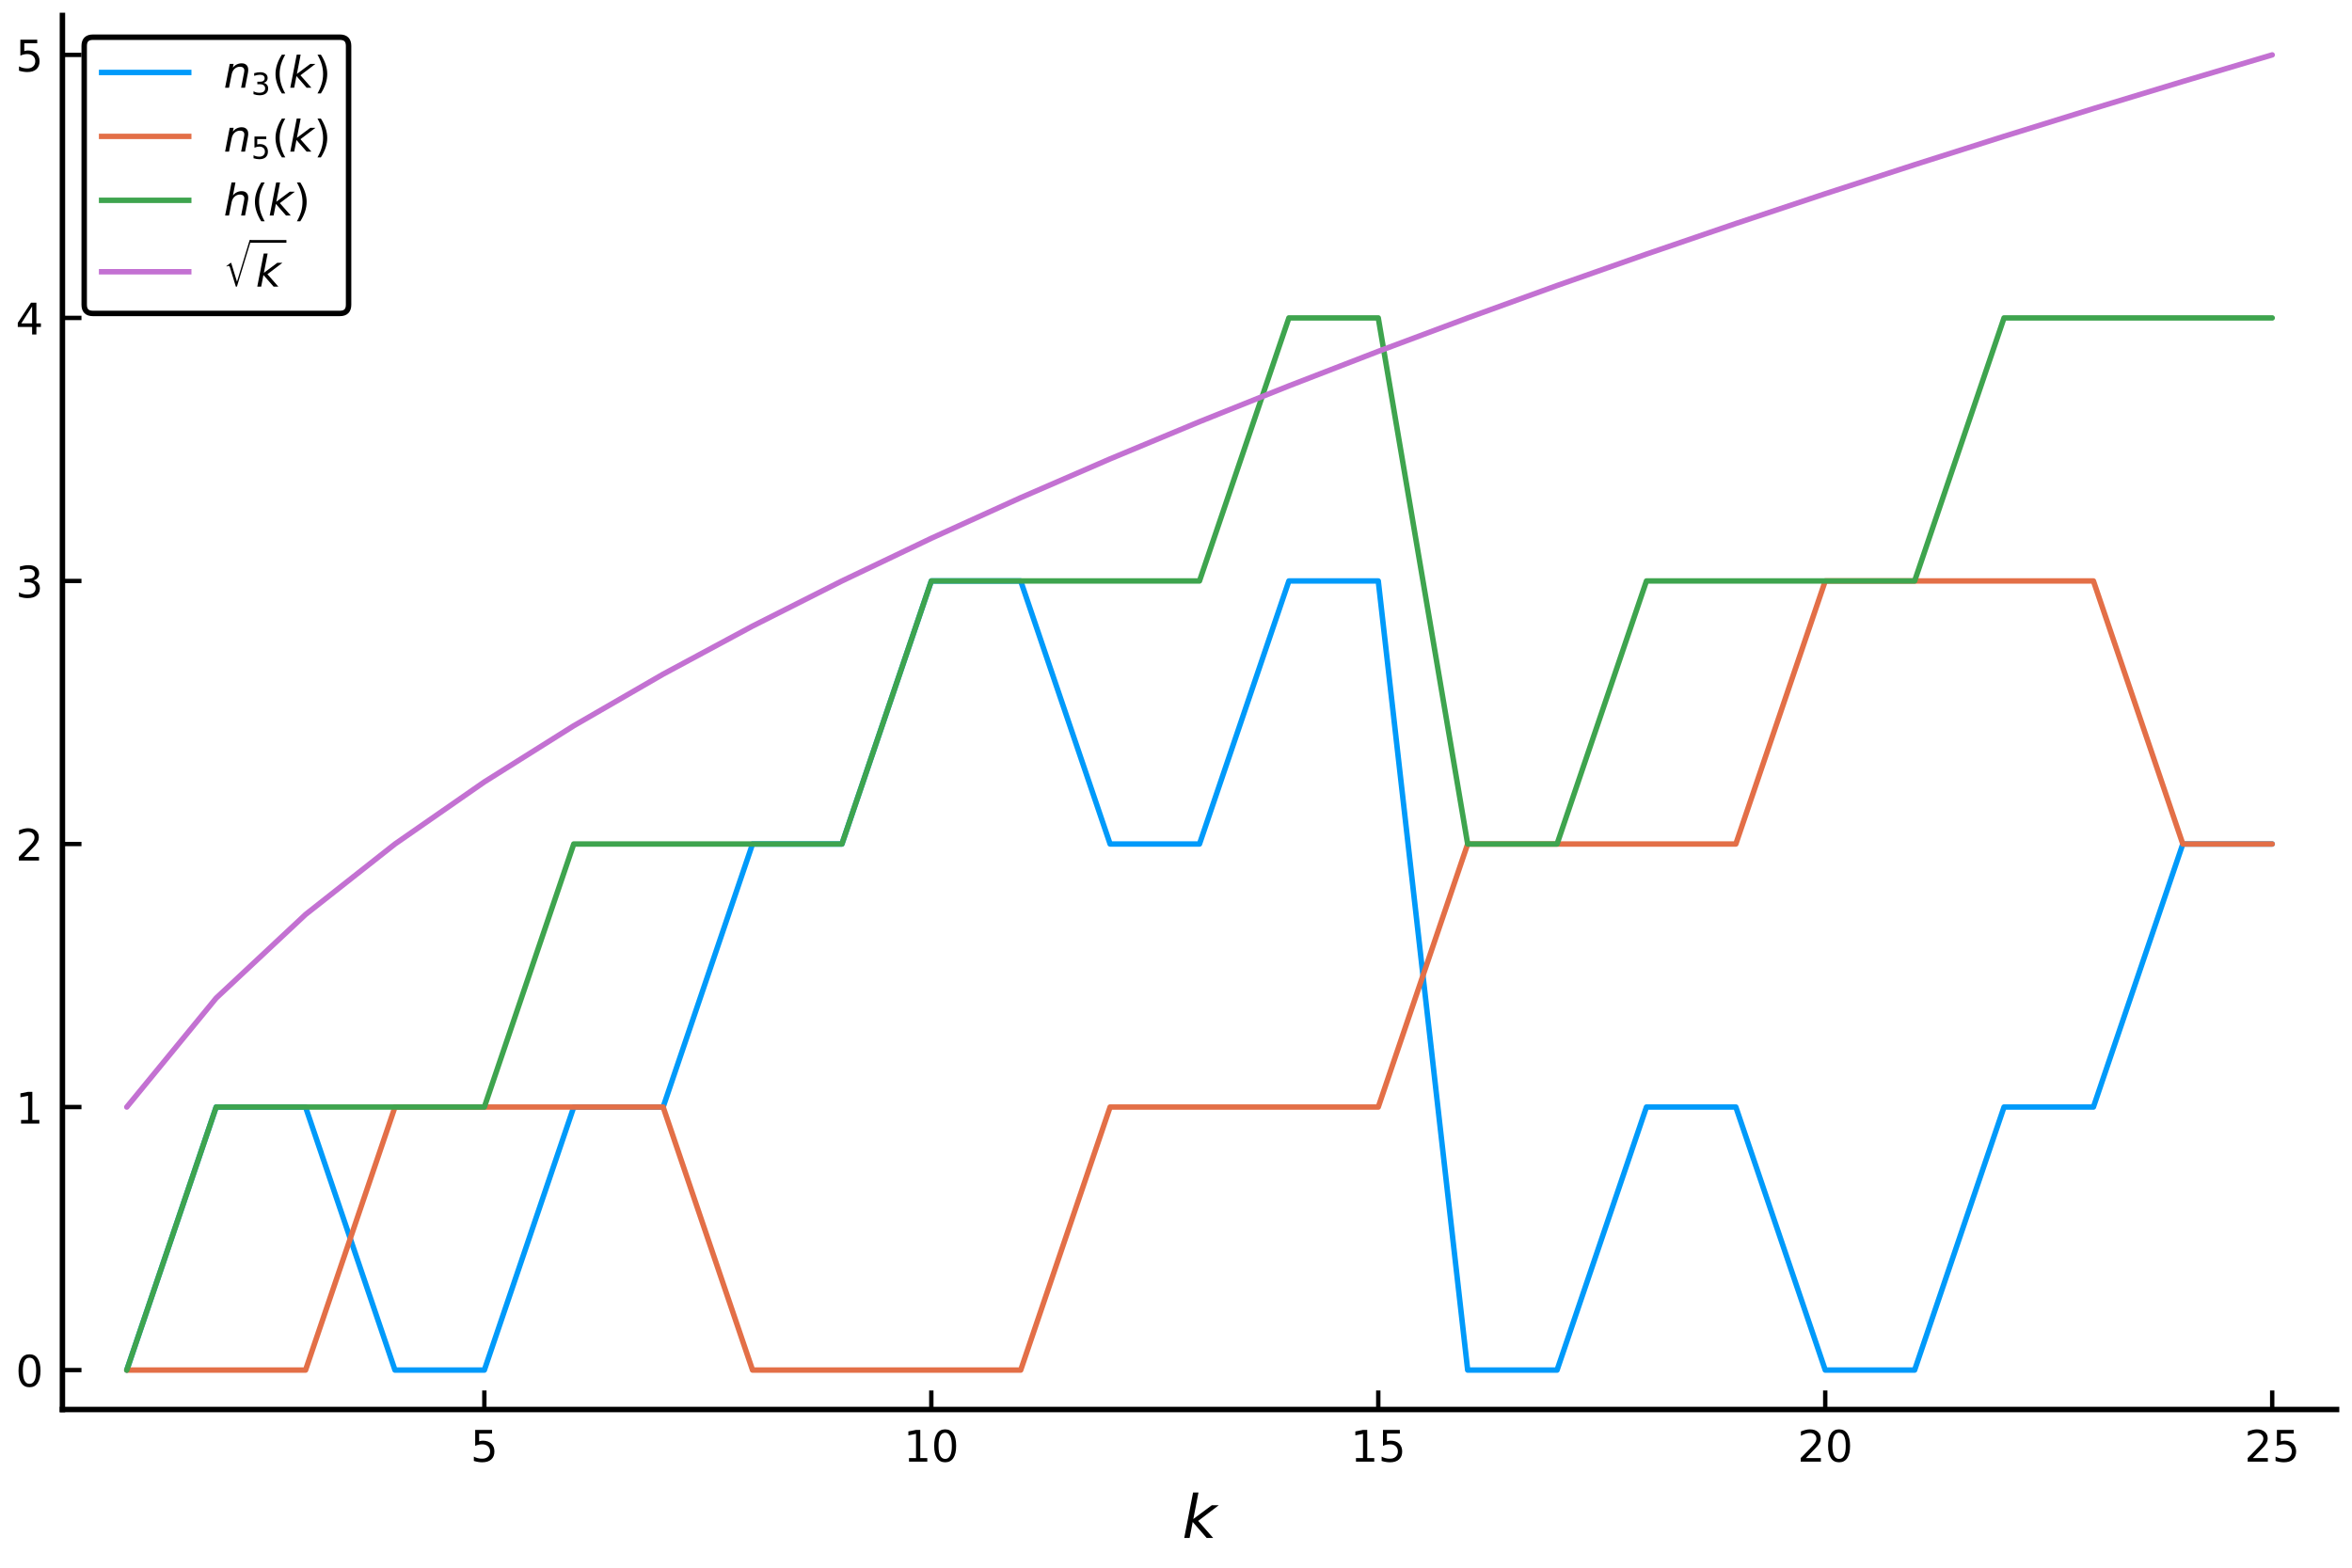 <?xml version="1.0" encoding="utf-8" standalone="no"?>
<!DOCTYPE svg PUBLIC "-//W3C//DTD SVG 1.1//EN"
  "http://www.w3.org/Graphics/SVG/1.1/DTD/svg11.dtd">
<!-- Created with matplotlib (https://matplotlib.org/) -->
<svg height="288pt" version="1.1" viewBox="0 0 432 288" width="432pt" xmlns="http://www.w3.org/2000/svg" xmlns:xlink="http://www.w3.org/1999/xlink">
 <defs>
  <style type="text/css">
*{stroke-linecap:butt;stroke-linejoin:round;}
  </style>
 </defs>
 <g id="figure_1">
  <g id="patch_1">
   <path d="M 0 288 
L 432 288 
L 432 0 
L 0 0 
z
" style="fill:#ffffff;"/>
  </g>
  <g id="axes_1">
   <g id="patch_2">
    <path d="M 11.465 258.945 
L 429.165 258.945 
L 429.165 2.835 
L 11.465 2.835 
z
" style="fill:#ffffff;"/>
   </g>
   <g id="line2d_1">
    <path clip-path="url(#p596efd8353)" d="M 23.286 251.697 
L 39.705 203.374 
L 56.124 203.374 
L 72.544 251.697 
L 88.963 251.697 
L 105.382 203.374 
L 121.801 203.374 
L 138.22 155.051 
L 154.639 155.051 
L 171.058 106.729 
L 187.477 106.729 
L 203.896 155.051 
L 220.315 155.051 
L 236.734 106.729 
L 253.153 106.729 
L 269.572 251.697 
L 285.991 251.697 
L 302.41 203.374 
L 318.829 203.374 
L 335.248 251.697 
L 351.667 251.697 
L 368.086 203.374 
L 384.506 203.374 
L 400.925 155.051 
L 417.344 155.051 
" style="fill:none;stroke:#009afa;stroke-linecap:round;"/>
   </g>
   <g id="matplotlib.axis_1">
    <g id="xtick_1">
     <g id="line2d_2">
      <defs>
       <path d="M 0 0 
L 0 -3.5 
" id="m9304264782" style="stroke:#000000;stroke-width:0.8;"/>
      </defs>
      <g>
       <use style="stroke:#000000;stroke-width:0.8;" x="88.963" xlink:href="#m9304264782" y="258.945"/>
      </g>
     </g>
     <g id="text_1">
      <!-- 5 -->
      <defs>
       <path d="M 10.797 72.906 
L 49.516 72.906 
L 49.516 64.594 
L 19.828 64.594 
L 19.828 46.734 
Q 21.969 47.469 24.109 47.828 
Q 26.266 48.188 28.422 48.188 
Q 40.625 48.188 47.75 41.5 
Q 54.891 34.812 54.891 23.391 
Q 54.891 11.625 47.562 5.094 
Q 40.234 -1.422 26.906 -1.422 
Q 22.312 -1.422 17.547 -0.641 
Q 12.797 0.141 7.719 1.703 
L 7.719 11.625 
Q 12.109 9.234 16.797 8.062 
Q 21.484 6.891 26.703 6.891 
Q 35.156 6.891 40.078 11.328 
Q 45.016 15.766 45.016 23.391 
Q 45.016 31 40.078 35.438 
Q 35.156 39.891 26.703 39.891 
Q 22.75 39.891 18.812 39.016 
Q 14.891 38.141 10.797 36.281 
z
" id="DejaVuSans-53"/>
      </defs>
      <g transform="translate(86.418 268.524)scale(0.08 -0.08)">
       <use xlink:href="#DejaVuSans-53"/>
      </g>
     </g>
    </g>
    <g id="xtick_2">
     <g id="line2d_3">
      <g>
       <use style="stroke:#000000;stroke-width:0.8;" x="171.058" xlink:href="#m9304264782" y="258.945"/>
      </g>
     </g>
     <g id="text_2">
      <!-- 10 -->
      <defs>
       <path d="M 12.406 8.297 
L 28.516 8.297 
L 28.516 63.922 
L 10.984 60.406 
L 10.984 69.391 
L 28.422 72.906 
L 38.281 72.906 
L 38.281 8.297 
L 54.391 8.297 
L 54.391 0 
L 12.406 0 
z
" id="DejaVuSans-49"/>
       <path d="M 31.781 66.406 
Q 24.172 66.406 20.328 58.906 
Q 16.5 51.422 16.5 36.375 
Q 16.5 21.391 20.328 13.891 
Q 24.172 6.391 31.781 6.391 
Q 39.453 6.391 43.281 13.891 
Q 47.125 21.391 47.125 36.375 
Q 47.125 51.422 43.281 58.906 
Q 39.453 66.406 31.781 66.406 
z
M 31.781 74.219 
Q 44.047 74.219 50.516 64.516 
Q 56.984 54.828 56.984 36.375 
Q 56.984 17.969 50.516 8.266 
Q 44.047 -1.422 31.781 -1.422 
Q 19.531 -1.422 13.062 8.266 
Q 6.594 17.969 6.594 36.375 
Q 6.594 54.828 13.062 64.516 
Q 19.531 74.219 31.781 74.219 
z
" id="DejaVuSans-48"/>
      </defs>
      <g transform="translate(165.968 268.524)scale(0.08 -0.08)">
       <use xlink:href="#DejaVuSans-49"/>
       <use x="63.623" xlink:href="#DejaVuSans-48"/>
      </g>
     </g>
    </g>
    <g id="xtick_3">
     <g id="line2d_4">
      <g>
       <use style="stroke:#000000;stroke-width:0.8;" x="253.153" xlink:href="#m9304264782" y="258.945"/>
      </g>
     </g>
     <g id="text_3">
      <!-- 15 -->
      <g transform="translate(248.063 268.524)scale(0.08 -0.08)">
       <use xlink:href="#DejaVuSans-49"/>
       <use x="63.623" xlink:href="#DejaVuSans-53"/>
      </g>
     </g>
    </g>
    <g id="xtick_4">
     <g id="line2d_5">
      <g>
       <use style="stroke:#000000;stroke-width:0.8;" x="335.248" xlink:href="#m9304264782" y="258.945"/>
      </g>
     </g>
     <g id="text_4">
      <!-- 20 -->
      <defs>
       <path d="M 19.188 8.297 
L 53.609 8.297 
L 53.609 0 
L 7.328 0 
L 7.328 8.297 
Q 12.938 14.109 22.625 23.891 
Q 32.328 33.688 34.812 36.531 
Q 39.547 41.844 41.422 45.531 
Q 43.312 49.219 43.312 52.781 
Q 43.312 58.594 39.234 62.25 
Q 35.156 65.922 28.609 65.922 
Q 23.969 65.922 18.812 64.312 
Q 13.672 62.703 7.812 59.422 
L 7.812 69.391 
Q 13.766 71.781 18.938 73 
Q 24.125 74.219 28.422 74.219 
Q 39.75 74.219 46.484 68.547 
Q 53.219 62.891 53.219 53.422 
Q 53.219 48.922 51.531 44.891 
Q 49.859 40.875 45.406 35.406 
Q 44.188 33.984 37.641 27.219 
Q 31.109 20.453 19.188 8.297 
z
" id="DejaVuSans-50"/>
      </defs>
      <g transform="translate(330.158 268.524)scale(0.08 -0.08)">
       <use xlink:href="#DejaVuSans-50"/>
       <use x="63.623" xlink:href="#DejaVuSans-48"/>
      </g>
     </g>
    </g>
    <g id="xtick_5">
     <g id="line2d_6">
      <g>
       <use style="stroke:#000000;stroke-width:0.8;" x="417.344" xlink:href="#m9304264782" y="258.945"/>
      </g>
     </g>
     <g id="text_5">
      <!-- 25 -->
      <g transform="translate(412.254 268.524)scale(0.08 -0.08)">
       <use xlink:href="#DejaVuSans-50"/>
       <use x="63.623" xlink:href="#DejaVuSans-53"/>
      </g>
     </g>
    </g>
    <g id="text_6">
     <!-- $k$ -->
     <defs>
      <path d="M 18.312 75.984 
L 27.297 75.984 
L 18.703 31.688 
L 49.516 54.688 
L 61.188 54.688 
L 26.812 28.516 
L 51.906 0 
L 41.016 0 
L 17.672 26.703 
L 12.5 0 
L 3.516 0 
z
" id="DejaVuSans-Oblique-107"/>
     </defs>
     <g transform="translate(217.125 282.546)scale(0.11 -0.11)">
      <use transform="translate(0 0.016)" xlink:href="#DejaVuSans-Oblique-107"/>
     </g>
    </g>
   </g>
   <g id="matplotlib.axis_2">
    <g id="ytick_1">
     <g id="line2d_7">
      <defs>
       <path d="M 0 0 
L 3.5 0 
" id="m6647ad9c2b" style="stroke:#000000;stroke-width:0.8;"/>
      </defs>
      <g>
       <use style="stroke:#000000;stroke-width:0.8;" x="11.465" xlink:href="#m6647ad9c2b" y="251.697"/>
      </g>
     </g>
     <g id="text_7">
      <!-- 0 -->
      <g transform="translate(2.875 254.736)scale(0.08 -0.08)">
       <use xlink:href="#DejaVuSans-48"/>
      </g>
     </g>
    </g>
    <g id="ytick_2">
     <g id="line2d_8">
      <g>
       <use style="stroke:#000000;stroke-width:0.8;" x="11.465" xlink:href="#m6647ad9c2b" y="203.374"/>
      </g>
     </g>
     <g id="text_8">
      <!-- 1 -->
      <g transform="translate(2.875 206.414)scale(0.08 -0.08)">
       <use xlink:href="#DejaVuSans-49"/>
      </g>
     </g>
    </g>
    <g id="ytick_3">
     <g id="line2d_9">
      <g>
       <use style="stroke:#000000;stroke-width:0.8;" x="11.465" xlink:href="#m6647ad9c2b" y="155.051"/>
      </g>
     </g>
     <g id="text_9">
      <!-- 2 -->
      <g transform="translate(2.875 158.091)scale(0.08 -0.08)">
       <use xlink:href="#DejaVuSans-50"/>
      </g>
     </g>
    </g>
    <g id="ytick_4">
     <g id="line2d_10">
      <g>
       <use style="stroke:#000000;stroke-width:0.8;" x="11.465" xlink:href="#m6647ad9c2b" y="106.729"/>
      </g>
     </g>
     <g id="text_10">
      <!-- 3 -->
      <defs>
       <path d="M 40.578 39.312 
Q 47.656 37.797 51.625 33 
Q 55.609 28.219 55.609 21.188 
Q 55.609 10.406 48.188 4.484 
Q 40.766 -1.422 27.094 -1.422 
Q 22.516 -1.422 17.656 -0.516 
Q 12.797 0.391 7.625 2.203 
L 7.625 11.719 
Q 11.719 9.328 16.594 8.109 
Q 21.484 6.891 26.812 6.891 
Q 36.078 6.891 40.938 10.547 
Q 45.797 14.203 45.797 21.188 
Q 45.797 27.641 41.281 31.266 
Q 36.766 34.906 28.719 34.906 
L 20.219 34.906 
L 20.219 43.016 
L 29.109 43.016 
Q 36.375 43.016 40.234 45.922 
Q 44.094 48.828 44.094 54.297 
Q 44.094 59.906 40.109 62.906 
Q 36.141 65.922 28.719 65.922 
Q 24.656 65.922 20.016 65.031 
Q 15.375 64.156 9.812 62.312 
L 9.812 71.094 
Q 15.438 72.656 20.344 73.438 
Q 25.25 74.219 29.594 74.219 
Q 40.828 74.219 47.359 69.109 
Q 53.906 64.016 53.906 55.328 
Q 53.906 49.266 50.438 45.094 
Q 46.969 40.922 40.578 39.312 
z
" id="DejaVuSans-51"/>
      </defs>
      <g transform="translate(2.875 109.768)scale(0.08 -0.08)">
       <use xlink:href="#DejaVuSans-51"/>
      </g>
     </g>
    </g>
    <g id="ytick_5">
     <g id="line2d_11">
      <g>
       <use style="stroke:#000000;stroke-width:0.8;" x="11.465" xlink:href="#m6647ad9c2b" y="58.406"/>
      </g>
     </g>
     <g id="text_11">
      <!-- 4 -->
      <defs>
       <path d="M 37.797 64.312 
L 12.891 25.391 
L 37.797 25.391 
z
M 35.203 72.906 
L 47.609 72.906 
L 47.609 25.391 
L 58.016 25.391 
L 58.016 17.188 
L 47.609 17.188 
L 47.609 0 
L 37.797 0 
L 37.797 17.188 
L 4.891 17.188 
L 4.891 26.703 
z
" id="DejaVuSans-52"/>
      </defs>
      <g transform="translate(2.875 61.445)scale(0.08 -0.08)">
       <use xlink:href="#DejaVuSans-52"/>
      </g>
     </g>
    </g>
    <g id="ytick_6">
     <g id="line2d_12">
      <g>
       <use style="stroke:#000000;stroke-width:0.8;" x="11.465" xlink:href="#m6647ad9c2b" y="10.083"/>
      </g>
     </g>
     <g id="text_12">
      <!-- 5 -->
      <g transform="translate(2.875 13.122)scale(0.08 -0.08)">
       <use xlink:href="#DejaVuSans-53"/>
      </g>
     </g>
    </g>
   </g>
   <g id="line2d_13">
    <path clip-path="url(#p596efd8353)" d="M 23.286 251.697 
L 39.705 251.697 
L 56.124 251.697 
L 72.544 203.374 
L 88.963 203.374 
L 105.382 203.374 
L 121.801 203.374 
L 138.22 251.697 
L 154.639 251.697 
L 171.058 251.697 
L 187.477 251.697 
L 203.896 203.374 
L 220.315 203.374 
L 236.734 203.374 
L 253.153 203.374 
L 269.572 155.051 
L 285.991 155.051 
L 302.41 155.051 
L 318.829 155.051 
L 335.248 106.729 
L 351.667 106.729 
L 368.086 106.729 
L 384.506 106.729 
L 400.925 155.051 
L 417.344 155.051 
" style="fill:none;stroke:#e36f47;stroke-linecap:round;"/>
   </g>
   <g id="patch_3">
    <path d="M 11.465 258.945 
L 11.465 2.835 
" style="fill:none;stroke:#000000;stroke-linecap:square;stroke-linejoin:miter;"/>
   </g>
   <g id="patch_4">
    <path d="M 11.465 258.945 
L 429.165 258.945 
" style="fill:none;stroke:#000000;stroke-linecap:square;stroke-linejoin:miter;"/>
   </g>
   <g id="line2d_14">
    <path clip-path="url(#p596efd8353)" d="M 23.286 251.697 
L 39.705 203.374 
L 56.124 203.374 
L 72.544 203.374 
L 88.963 203.374 
L 105.382 155.051 
L 121.801 155.051 
L 138.22 155.051 
L 154.639 155.051 
L 171.058 106.729 
L 187.477 106.729 
L 203.896 106.729 
L 220.315 106.729 
L 236.734 58.406 
L 253.153 58.406 
L 269.572 155.051 
L 285.991 155.051 
L 302.41 106.729 
L 318.829 106.729 
L 335.248 106.729 
L 351.667 106.729 
L 368.086 58.406 
L 384.506 58.406 
L 400.925 58.406 
L 417.344 58.406 
" style="fill:none;stroke:#3ea44e;stroke-linecap:round;"/>
   </g>
   <g id="line2d_15">
    <path clip-path="url(#p596efd8353)" d="M 23.286 203.374 
L 39.705 183.358 
L 56.124 167.999 
L 72.544 155.051 
L 88.963 143.644 
L 105.382 133.331 
L 121.801 123.847 
L 138.22 115.019 
L 154.639 106.729 
L 171.058 98.887 
L 187.477 91.428 
L 203.896 84.302 
L 220.315 77.467 
L 236.734 70.89 
L 253.153 64.544 
L 269.572 58.406 
L 285.991 52.457 
L 302.41 46.681 
L 318.829 41.063 
L 335.248 35.591 
L 351.667 30.254 
L 368.086 25.043 
L 384.506 19.949 
L 400.925 14.965 
L 417.344 10.083 
" style="fill:none;stroke:#c371d2;stroke-linecap:round;"/>
   </g>
   <g id="legend_1">
    <g id="patch_5">
     <path d="M 17.065 57.582 
L 62.425 57.582 
Q 64.025 57.582 64.025 55.982 
L 64.025 8.435 
Q 64.025 6.835 62.425 6.835 
L 17.065 6.835 
Q 15.465 6.835 15.465 8.435 
L 15.465 55.982 
Q 15.465 57.582 17.065 57.582 
z
" style="fill:#ffffff;stroke:#000000;stroke-linejoin:miter;"/>
    </g>
    <g id="line2d_16">
     <path d="M 18.665 13.313 
L 34.665 13.313 
" style="fill:none;stroke:#009afa;stroke-linecap:square;"/>
    </g>
    <g id="line2d_17"/>
    <g id="text_13">
     <!-- $n_3(k)$ -->
     <defs>
      <path d="M 55.719 33.016 
L 49.312 0 
L 40.281 0 
L 46.688 32.672 
Q 47.125 34.969 47.359 36.719 
Q 47.609 38.484 47.609 39.5 
Q 47.609 43.609 45.016 45.891 
Q 42.438 48.188 37.797 48.188 
Q 30.562 48.188 25.344 43.375 
Q 20.125 38.578 18.5 30.328 
L 12.5 0 
L 3.516 0 
L 14.109 54.688 
L 23.094 54.688 
L 21.297 46.094 
Q 25.047 50.828 30.312 53.406 
Q 35.594 56 41.406 56 
Q 48.641 56 52.609 52.094 
Q 56.594 48.188 56.594 41.109 
Q 56.594 39.359 56.375 37.359 
Q 56.156 35.359 55.719 33.016 
z
" id="DejaVuSans-Oblique-110"/>
      <path d="M 31 75.875 
Q 24.469 64.656 21.281 53.656 
Q 18.109 42.672 18.109 31.391 
Q 18.109 20.125 21.312 9.062 
Q 24.516 -2 31 -13.188 
L 23.188 -13.188 
Q 15.875 -1.703 12.234 9.375 
Q 8.594 20.453 8.594 31.391 
Q 8.594 42.281 12.203 53.312 
Q 15.828 64.359 23.188 75.875 
z
" id="DejaVuSans-40"/>
      <path d="M 8.016 75.875 
L 15.828 75.875 
Q 23.141 64.359 26.781 53.312 
Q 30.422 42.281 30.422 31.391 
Q 30.422 20.453 26.781 9.375 
Q 23.141 -1.703 15.828 -13.188 
L 8.016 -13.188 
Q 14.5 -2 17.703 9.062 
Q 20.906 20.125 20.906 31.391 
Q 20.906 42.672 17.703 53.656 
Q 14.5 64.656 8.016 75.875 
z
" id="DejaVuSans-41"/>
     </defs>
     <g transform="translate(41.065 16.113)scale(0.08 -0.08)">
      <use transform="translate(0 0.016)" xlink:href="#DejaVuSans-Oblique-110"/>
      <use transform="translate(63.379 -16.391)scale(0.7)" xlink:href="#DejaVuSans-51"/>
      <use transform="translate(110.649 0.016)" xlink:href="#DejaVuSans-40"/>
      <use transform="translate(149.663 0.016)" xlink:href="#DejaVuSans-Oblique-107"/>
      <use transform="translate(207.573 0.016)" xlink:href="#DejaVuSans-41"/>
     </g>
    </g>
    <g id="line2d_18">
     <path d="M 18.665 25.056 
L 34.665 25.056 
" style="fill:none;stroke:#e36f47;stroke-linecap:square;"/>
    </g>
    <g id="line2d_19"/>
    <g id="text_14">
     <!-- $n_5(k)$ -->
     <g transform="translate(41.065 27.856)scale(0.08 -0.08)">
      <use transform="translate(0 0.016)" xlink:href="#DejaVuSans-Oblique-110"/>
      <use transform="translate(63.379 -16.391)scale(0.7)" xlink:href="#DejaVuSans-53"/>
      <use transform="translate(110.649 0.016)" xlink:href="#DejaVuSans-40"/>
      <use transform="translate(149.663 0.016)" xlink:href="#DejaVuSans-Oblique-107"/>
      <use transform="translate(207.573 0.016)" xlink:href="#DejaVuSans-41"/>
     </g>
    </g>
    <g id="line2d_20">
     <path d="M 18.665 36.798 
L 34.665 36.798 
" style="fill:none;stroke:#3ea44e;stroke-linecap:square;"/>
    </g>
    <g id="line2d_21"/>
    <g id="text_15">
     <!-- $h(k)$ -->
     <defs>
      <path d="M 55.719 33.016 
L 49.312 0 
L 40.281 0 
L 46.688 32.672 
Q 47.125 34.969 47.359 36.719 
Q 47.609 38.484 47.609 39.5 
Q 47.609 43.609 45.016 45.891 
Q 42.438 48.188 37.797 48.188 
Q 30.562 48.188 25.266 43.297 
Q 19.969 38.422 18.406 30.328 
L 12.5 0 
L 3.516 0 
L 18.312 75.984 
L 27.297 75.984 
L 21.484 46.094 
Q 24.906 50.688 30.219 53.344 
Q 35.547 56 41.406 56 
Q 48.641 56 52.609 52.094 
Q 56.594 48.188 56.594 41.109 
Q 56.594 39.359 56.375 37.359 
Q 56.156 35.359 55.719 33.016 
z
" id="DejaVuSans-Oblique-104"/>
     </defs>
     <g transform="translate(41.065 39.598)scale(0.08 -0.08)">
      <use transform="translate(0 0.016)" xlink:href="#DejaVuSans-Oblique-104"/>
      <use transform="translate(63.379 0.016)" xlink:href="#DejaVuSans-40"/>
      <use transform="translate(102.393 0.016)" xlink:href="#DejaVuSans-Oblique-107"/>
      <use transform="translate(160.303 0.016)" xlink:href="#DejaVuSans-41"/>
     </g>
    </g>
    <g id="line2d_22">
     <path d="M 18.665 49.918 
L 34.665 49.918 
" style="fill:none;stroke:#c371d2;stroke-linecap:square;"/>
    </g>
    <g id="line2d_23"/>
    <g id="text_16">
     <!-- $\sqrt{k}$ -->
     <defs>
      <path d="M 108.906 155.203 
L 52.703 -29.5 
L 48.5 -29.5 
L 25.406 45.594 
Q 24.297 49.203 22.891 50.797 
Q 21.5 52.406 19.203 52.406 
Q 15.797 52.406 12.406 49.703 
L 11.203 51.703 
L 27.594 64.297 
L 30.094 64.297 
L 52.797 -9.406 
L 53.203 -9.406 
L 103.203 155.203 
z
" id="STIXSizeOneSym-Regular-8730"/>
     </defs>
     <g transform="translate(41.065 52.718)scale(0.08 -0.08)">
      <use transform="translate(0 17.906)scale(0.581)" xlink:href="#STIXSizeOneSym-Regular-8730"/>
      <use transform="translate(73.856 0.766)" xlink:href="#DejaVuSans-Oblique-107"/>
      <path d="M 61.356 101.5 
L 61.356 107.75 
L 144.266 107.75 
L 144.266 101.5 
L 61.356 101.5 
z
"/>
     </g>
    </g>
   </g>
  </g>
 </g>
 <defs>
  <clipPath id="p596efd8353">
   <rect height="256.111" width="417.701" x="11.465" y="2.835"/>
  </clipPath>
 </defs>
</svg>
